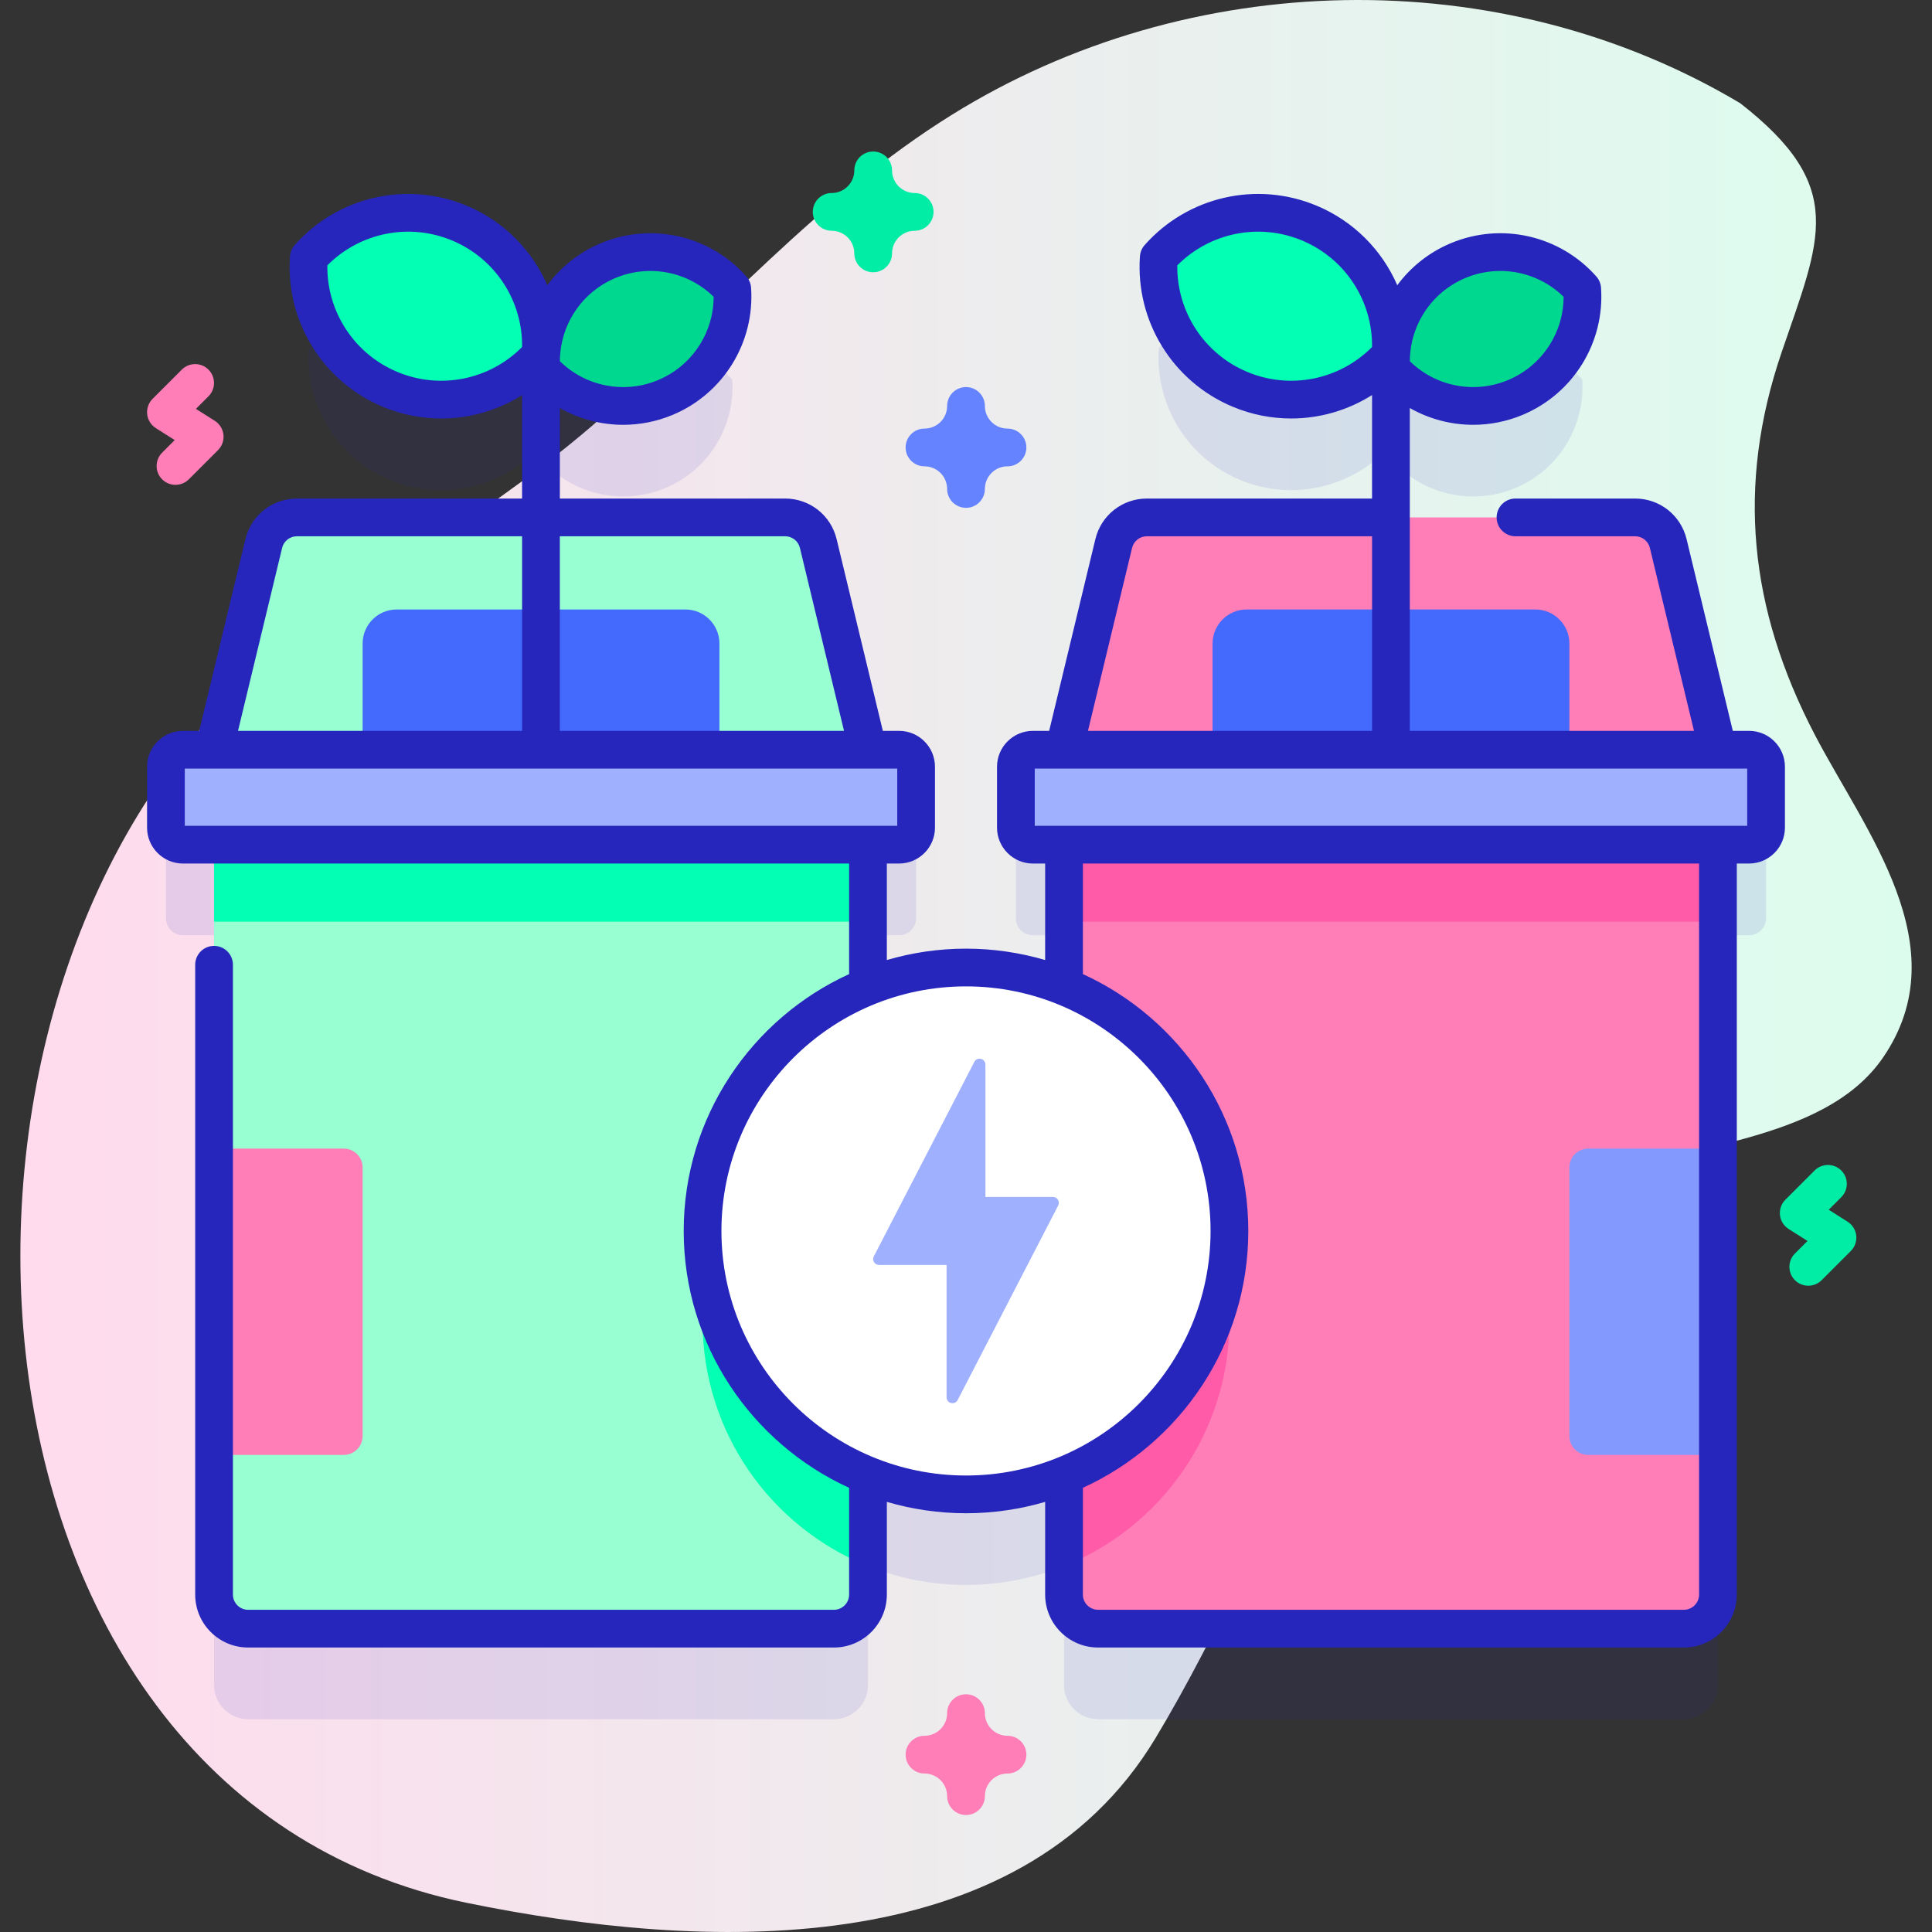 <svg id="Capa_1" enable-background="new 0 0 512 512" height="512" viewBox="0 0 512 512" width="512" xmlns="http://www.w3.org/2000/svg" xmlns:xlink="http://www.w3.org/1999/xlink"><rect x="0" y="0" width="512" height="512" fill="#333333" stroke="none"/><linearGradient id="SVGID_1_" gradientUnits="userSpaceOnUse" x1="5.399" x2="506.601" y1="256" y2="256"><stop offset="0" stop-color="#ffdbed"/><stop offset="1" stop-color="#dcfdee"/></linearGradient><g><g><g><path d="m461.173 27.352c-63.757-37.987-146.258-35.878-208.873 3.041-35.18 21.866-62.374 53.403-93.212 80.552-27.022 23.789-58.445 40.758-86.353 63.204-101.21 81.403-91.553 300.961 50.962 330.125 61.777 12.642 146.21 16.696 182.519-43.642 34.62-57.531 46.232-116.383 113.876-146.942 23.573-10.65 62.975-10.113 78.944-33.45 20.152-29.45-4.853-60.043-18.192-85.707-17.19-33.074-20.795-65.682-8.699-101.16 10.298-30.211 17.549-43.782-10.972-66.021z" fill="url(#SVGID_1_)"/></g><g><g><path d="m463.513 222.682h-8.241l-13.176-54.652c-.977-4.055-4.605-6.912-8.776-6.912h-59.71v-34.918c7.891 5.608 18.406 7.139 27.987 3.124 11.754-4.926 18.545-16.696 17.704-28.739-7.997-9.044-21.147-12.446-32.901-7.52-9.056 3.796-15.15 11.66-17.09 20.58-.231-.033-.461-.071-.701-.071-.028 0-.054.008-.082.008-.746-13.001-8.682-25.077-21.496-30.448-14.273-5.982-30.242-1.851-39.952 9.131-1.021 14.624 7.226 28.916 21.498 34.898 12.062 5.056 25.346 2.873 35.032-4.562v38.514h-59.683c-4.171 0-7.798 2.857-8.776 6.912l-13.176 54.652h-8.241c-2.493 0-4.514 2.021-4.514 4.514v16.136c0 2.493 2.021 4.514 4.514 4.514h8.245v37.572c-8.033-3.224-16.795-5.015-25.98-5.015s-17.947 1.792-25.98 5.015v-37.572h8.245c2.493 0 4.514-2.021 4.514-4.514v-16.136c0-2.493-2.021-4.514-4.514-4.514h-8.241l-13.176-54.652c-.977-4.055-4.605-6.912-8.776-6.912h-59.71v-34.915c7.891 5.608 18.406 7.139 27.987 3.124 11.754-4.926 18.545-16.696 17.704-28.739-7.997-9.044-21.147-12.446-32.901-7.52-9.056 3.796-15.15 11.66-17.09 20.58-.231-.033-.461-.071-.7-.071-.028 0-.054.008-.082.008-.745-13.001-8.682-25.077-21.496-30.448-14.273-5.982-30.242-1.851-39.952 9.131-1.021 14.624 7.226 28.916 21.498 34.898 12.062 5.056 25.346 2.873 35.032-4.562v38.515h-59.68c-4.171 0-7.798 2.857-8.776 6.912l-13.176 54.652h-8.241c-2.493 0-4.514 2.021-4.514 4.514v16.136c0 2.493 2.021 4.514 4.514 4.514h8.243v198.734c0 4.99 4.04 9.03 9.03 9.03h155.24c4.98 0 9.02-4.04 9.02-9.03v-31.567c8.033 3.224 16.795 5.015 25.98 5.015s17.947-1.792 25.98-5.015v31.567c0 4.99 4.04 9.03 9.02 9.03h155.24c4.99 0 9.03-4.04 9.03-9.03v-198.733h8.243c2.493 0 4.514-2.021 4.514-4.514v-16.136c-.001-2.493-2.021-4.513-4.514-4.513z" fill="#2626bc" opacity=".1"/><g><g><g><path d="m230.02 223.849v198.73c0 4.99-4.04 9.03-9.02 9.03h-155.24c-4.99 0-9.03-4.04-9.03-9.03v-198.73z" fill="#97ffd2"/><path d="m91.1 385.564h-34.37v-81.172h34.37c2.761 0 5 2.239 5 5v71.172c0 2.761-2.238 5-5 5z" fill="#ff7eb8"/><path d="m230.02 285.399v129.63c-25.69-10.3-43.83-35.44-43.83-64.81 0-29.38 18.14-54.52 43.83-64.82z" fill="#02ffb3"/><path d="m56.728 223.845h173.295v20.404h-173.295z" fill="#02ffb3"/><g><path d="m69.904 144.03-13.176 54.652h173.295l-13.176-54.652c-.977-4.054-4.605-6.912-8.776-6.912h-129.391c-4.171 0-7.798 2.857-8.776 6.912z" fill="#97ffd2"/><path d="m190.652 198.682h-94.552v-28.136c0-4.986 4.042-9.027 9.027-9.027h76.497c4.986 0 9.027 4.042 9.027 9.027v28.136z" fill="#4369fd"/></g><path d="m238.265 223.845h-189.778c-2.493 0-4.514-2.021-4.514-4.514v-16.136c0-2.493 2.021-4.514 4.514-4.514h189.778c2.493 0 4.514 2.021 4.514 4.514v16.136c0 2.493-2.021 4.514-4.514 4.514z" fill="#9fb0fe"/></g><g><path d="m121.785 59.136c-14.273-5.982-30.242-1.851-39.952 9.131-1.021 14.624 7.226 28.916 21.498 34.898 14.264 5.978 30.236 1.837 39.947-9.145 1.021-14.623-7.23-28.906-21.493-34.884z" fill="#02ffb3"/><path d="m161.153 69.066c11.754-4.926 24.904-1.524 32.901 7.52.841 12.043-5.95 23.812-17.704 28.739-11.746 4.923-24.9 1.513-32.897-7.531-.841-12.043 5.954-23.805 17.7-28.728z" fill="#00d890"/></g></g><g><g><path d="m455.27 223.849v198.73c0 4.99-4.04 9.03-9.03 9.03h-155.24c-4.98 0-9.02-4.04-9.02-9.03v-198.73z" fill="#ff7eb8"/><path d="m420.9 385.564h34.37v-81.172h-34.37c-2.761 0-5 2.239-5 5v71.172c0 2.761 2.238 5 5 5z" fill="#8399fe"/><path d="m325.81 350.219c0 29.37-18.14 54.51-43.83 64.81v-129.63c25.69 10.3 43.83 35.44 43.83 64.82z" fill="#ff5ba8"/><path d="m281.976 223.845h173.295v20.404h-173.295z" fill="#ff5ba8"/><g><path d="m295.152 144.03-13.176 54.652h173.295l-13.176-54.652c-.977-4.054-4.605-6.912-8.776-6.912h-129.391c-4.171 0-7.799 2.857-8.776 6.912z" fill="#ff7eb8"/><path d="m415.9 198.682h-94.552v-28.136c0-4.986 4.042-9.027 9.027-9.027h76.497c4.986 0 9.027 4.042 9.027 9.027v28.136z" fill="#4369fd"/></g><path d="m463.513 223.845h-189.778c-2.493 0-4.514-2.021-4.514-4.514v-16.136c0-2.493 2.021-4.514 4.514-4.514h189.778c2.493 0 4.514 2.021 4.514 4.514v16.136c-.001 2.493-2.021 4.514-4.514 4.514z" fill="#9fb0fe"/></g><g><path d="m347.033 59.136c-14.273-5.982-30.242-1.851-39.952 9.131-1.021 14.624 7.226 28.916 21.498 34.898 14.264 5.978 30.236 1.837 39.947-9.145 1.021-14.623-7.23-28.906-21.493-34.884z" fill="#02ffb3"/><path d="m386.401 69.066c11.754-4.926 24.904-1.524 32.901 7.52.841 12.043-5.95 23.812-17.704 28.739-11.746 4.923-24.9 1.513-32.897-7.531-.841-12.043 5.954-23.805 17.7-28.728z" fill="#00d890"/></g></g></g><g><circle cx="256" cy="326.214" fill="#fff" r="69.813"/><path d="m463.513 193.682h-4.303l-12.253-50.823c-1.524-6.324-7.131-10.74-13.636-10.74h-31.699c-2.761 0-5 2.239-5 5s2.239 5 5 5h31.699c1.867 0 3.477 1.268 3.915 3.083l11.688 48.48h-75.314v-85.551c5.127 2.917 10.922 4.448 16.796 4.448 4.415 0 8.874-.862 13.124-2.643 13.431-5.629 21.773-19.171 20.759-33.698-.077-1.098-.513-2.14-1.242-2.964-9.643-10.905-25.147-14.451-38.58-8.819-5.786 2.425-10.621 6.325-14.176 11.134-4.035-9.296-11.534-16.959-21.326-21.063-15.888-6.66-34.227-2.467-45.631 10.431-.729.824-1.166 1.866-1.242 2.963-1.2 17.182 8.667 33.2 24.554 39.858 5.027 2.107 10.299 3.127 15.521 3.126 7.558 0 15.003-2.146 21.443-6.212v27.427h-59.683c-6.504 0-12.112 4.417-13.637 10.74l-12.253 50.824h-4.303c-5.246 0-9.514 4.268-9.514 9.514v16.136c0 5.246 4.268 9.514 9.514 9.514h3.241v25.57c-6.66-1.949-13.694-3.014-20.976-3.014s-14.316 1.065-20.976 3.014v-25.57h3.241c5.246 0 9.514-4.268 9.514-9.514v-16.136c0-5.246-4.268-9.514-9.514-9.514h-4.303l-12.253-50.824c-1.524-6.323-7.132-10.74-13.637-10.74h-59.709v-23.987c5.127 2.917 10.922 4.448 16.797 4.448 4.414 0 8.873-.862 13.123-2.643 13.431-5.629 21.773-19.172 20.759-33.699-.077-1.098-.513-2.139-1.242-2.963-9.643-10.905-25.146-14.451-38.579-8.819-5.787 2.425-10.621 6.325-14.176 11.134-4.035-9.296-11.534-16.959-21.326-21.063-15.885-6.658-34.225-2.468-45.63 10.431-.729.824-1.166 1.866-1.242 2.963-1.2 17.182 8.667 33.2 24.553 39.858 5.027 2.107 10.3 3.127 15.521 3.126 7.558 0 15.004-2.147 21.443-6.212v27.427h-59.683c-6.505 0-12.112 4.417-13.636 10.74l-12.253 50.824h-4.303c-5.246 0-9.514 4.268-9.514 9.514v16.136c0 5.246 4.268 9.514 9.514 9.514h176.537v29.297c-25.832 11.802-43.837 37.866-43.837 68.072s18.005 56.27 43.837 68.072v28.297c0 2.221-1.807 4.027-4.027 4.027h-155.242c-2.221 0-4.027-1.807-4.027-4.027v-166.914c0-2.761-2.239-5-5-5s-5 2.239-5 5v166.911c0 7.735 6.292 14.027 14.027 14.027h155.241c7.735 0 14.027-6.292 14.027-14.027v-24.57c6.66 1.949 13.694 3.014 20.976 3.014s14.316-1.065 20.976-3.014v24.57c0 7.735 6.292 14.027 14.027 14.027h155.241c7.735 0 14.027-6.292 14.027-14.027v-193.738h3.241c5.246 0 9.514-4.268 9.514-9.514v-16.136c0-5.246-4.267-9.513-9.513-9.513zm-300.428-120.005c8.947-3.75 19.196-1.733 26.039 4.975-.014 9.587-5.761 18.312-14.707 22.062-8.94 3.748-19.188 1.727-26.035-4.985.016-9.583 5.761-18.304 14.703-22.052zm-57.822 24.877c-11.403-4.779-18.678-15.978-18.514-28.226 8.614-8.7 21.698-11.36 33.103-6.581 11.4 4.778 18.672 15.971 18.509 28.213-8.617 8.704-21.7 11.371-33.098 6.594zm102.809 43.564c1.868 0 3.478 1.268 3.915 3.083l11.688 48.48h-75.313v-51.563zm-133.307 3.084c.438-1.816 2.047-3.083 3.915-3.083h59.683v51.563h-75.286zm-25.791 58.48h188.805v15.163h-188.805zm339.359-130.005c8.947-3.75 19.197-1.734 26.04 4.975-.015 9.588-5.762 18.312-14.708 22.062-8.943 3.747-19.189 1.727-26.035-4.985.015-9.584 5.76-18.304 14.703-22.052zm-57.822 24.877c-11.403-4.779-18.678-15.979-18.515-28.226 8.614-8.699 21.699-11.36 33.104-6.581 11.399 4.778 18.672 15.972 18.509 28.213-8.618 8.704-21.7 11.372-33.098 6.594zm-30.498 46.648c.438-1.815 2.047-3.083 3.915-3.083h59.683v51.563h-75.286zm-108.826 181.012c0-35.738 29.075-64.813 64.813-64.813s64.813 29.075 64.813 64.813-29.075 64.813-64.813 64.813-64.813-29.075-64.813-64.813zm259.084 96.369c0 2.221-1.807 4.027-4.027 4.027h-155.241c-2.221 0-4.027-1.807-4.027-4.027v-28.297c25.832-11.802 43.837-37.866 43.837-68.072 0-30.207-18.005-56.27-43.837-68.072v-29.297h163.295zm12.755-203.738h-188.805v-15.163h188.805z" fill="#2626bc"/><path d="m279.038 317.204h-17.889v-35.071c0-1.635-2.196-2.169-2.947-.716l-26.627 51.532c-.537 1.039.217 2.277 1.386 2.277h17.889v35.071c0 1.635 2.196 2.169 2.947.716l26.627-51.532c.537-1.039-.217-2.277-1.386-2.277z" fill="#9fb0fe"/></g></g><path d="m256 134.581c-2.761 0-5-2.239-5-5 0-3.309-2.691-6-6-6-2.761 0-5-2.239-5-5s2.239-5 5-5c3.309 0 6-2.691 6-6 0-2.761 2.239-5 5-5s5 2.239 5 5c0 3.309 2.691 6 6 6 2.761 0 5 2.239 5 5s-2.239 5-5 5c-3.309 0-6 2.691-6 6 0 2.761-2.239 5-5 5z" fill="#6583fe"/><path d="m231.399 72.153c-2.761 0-5-2.239-5-5 0-3.309-2.692-6-6-6-2.761 0-5-2.239-5-5s2.239-5 5-5c3.309 0 6-2.692 6-6 0-2.761 2.239-5 5-5s5 2.239 5 5c0 3.309 2.691 6 6 6 2.761 0 5 2.239 5 5s-2.239 5-5 5c-3.308 0-6 2.691-6 6 0 2.761-2.238 5-5 5z" fill="#01eca5"/><g fill="#ff7eb8"><path d="m256 480.999c-2.761 0-5-2.239-5-5 0-3.309-2.691-6-6-6-2.761 0-5-2.239-5-5s2.239-5 5-5c3.309 0 6-2.691 6-6 0-2.761 2.239-5 5-5s5 2.239 5 5c0 3.309 2.691 6 6 6 2.761 0 5 2.239 5 5s-2.239 5-5 5c-3.309 0-6 2.691-6 6 0 2.761-2.239 5-5 5z"/><path d="m46.506 128.49c-1.28 0-2.559-.488-3.536-1.464-1.953-1.953-1.953-5.118 0-7.071l3.328-3.328-5.002-3.173c-1.282-.813-2.125-2.164-2.292-3.673s.361-3.012 1.434-4.085l7.742-7.742c1.954-1.952 5.119-1.952 7.071 0 1.953 1.953 1.953 5.119 0 7.071l-3.328 3.328 5.002 3.172c1.282.813 2.125 2.164 2.292 3.673s-.361 3.011-1.434 4.085l-7.742 7.742c-.976.976-2.255 1.465-3.535 1.465z"/></g></g></g><path d="m479.213 340.729c-1.28 0-2.559-.488-3.536-1.464-1.953-1.953-1.953-5.118 0-7.071l3.328-3.328-5.002-3.173c-1.282-.813-2.125-2.164-2.292-3.673s.361-3.012 1.434-4.085l7.742-7.742c1.953-1.952 5.118-1.952 7.071 0 1.953 1.953 1.953 5.119 0 7.071l-3.328 3.327 5.002 3.173c1.282.813 2.125 2.164 2.292 3.673s-.361 3.011-1.434 4.085l-7.742 7.742c-.975.977-2.255 1.465-3.535 1.465z" fill="#01eca5"/></g></svg>